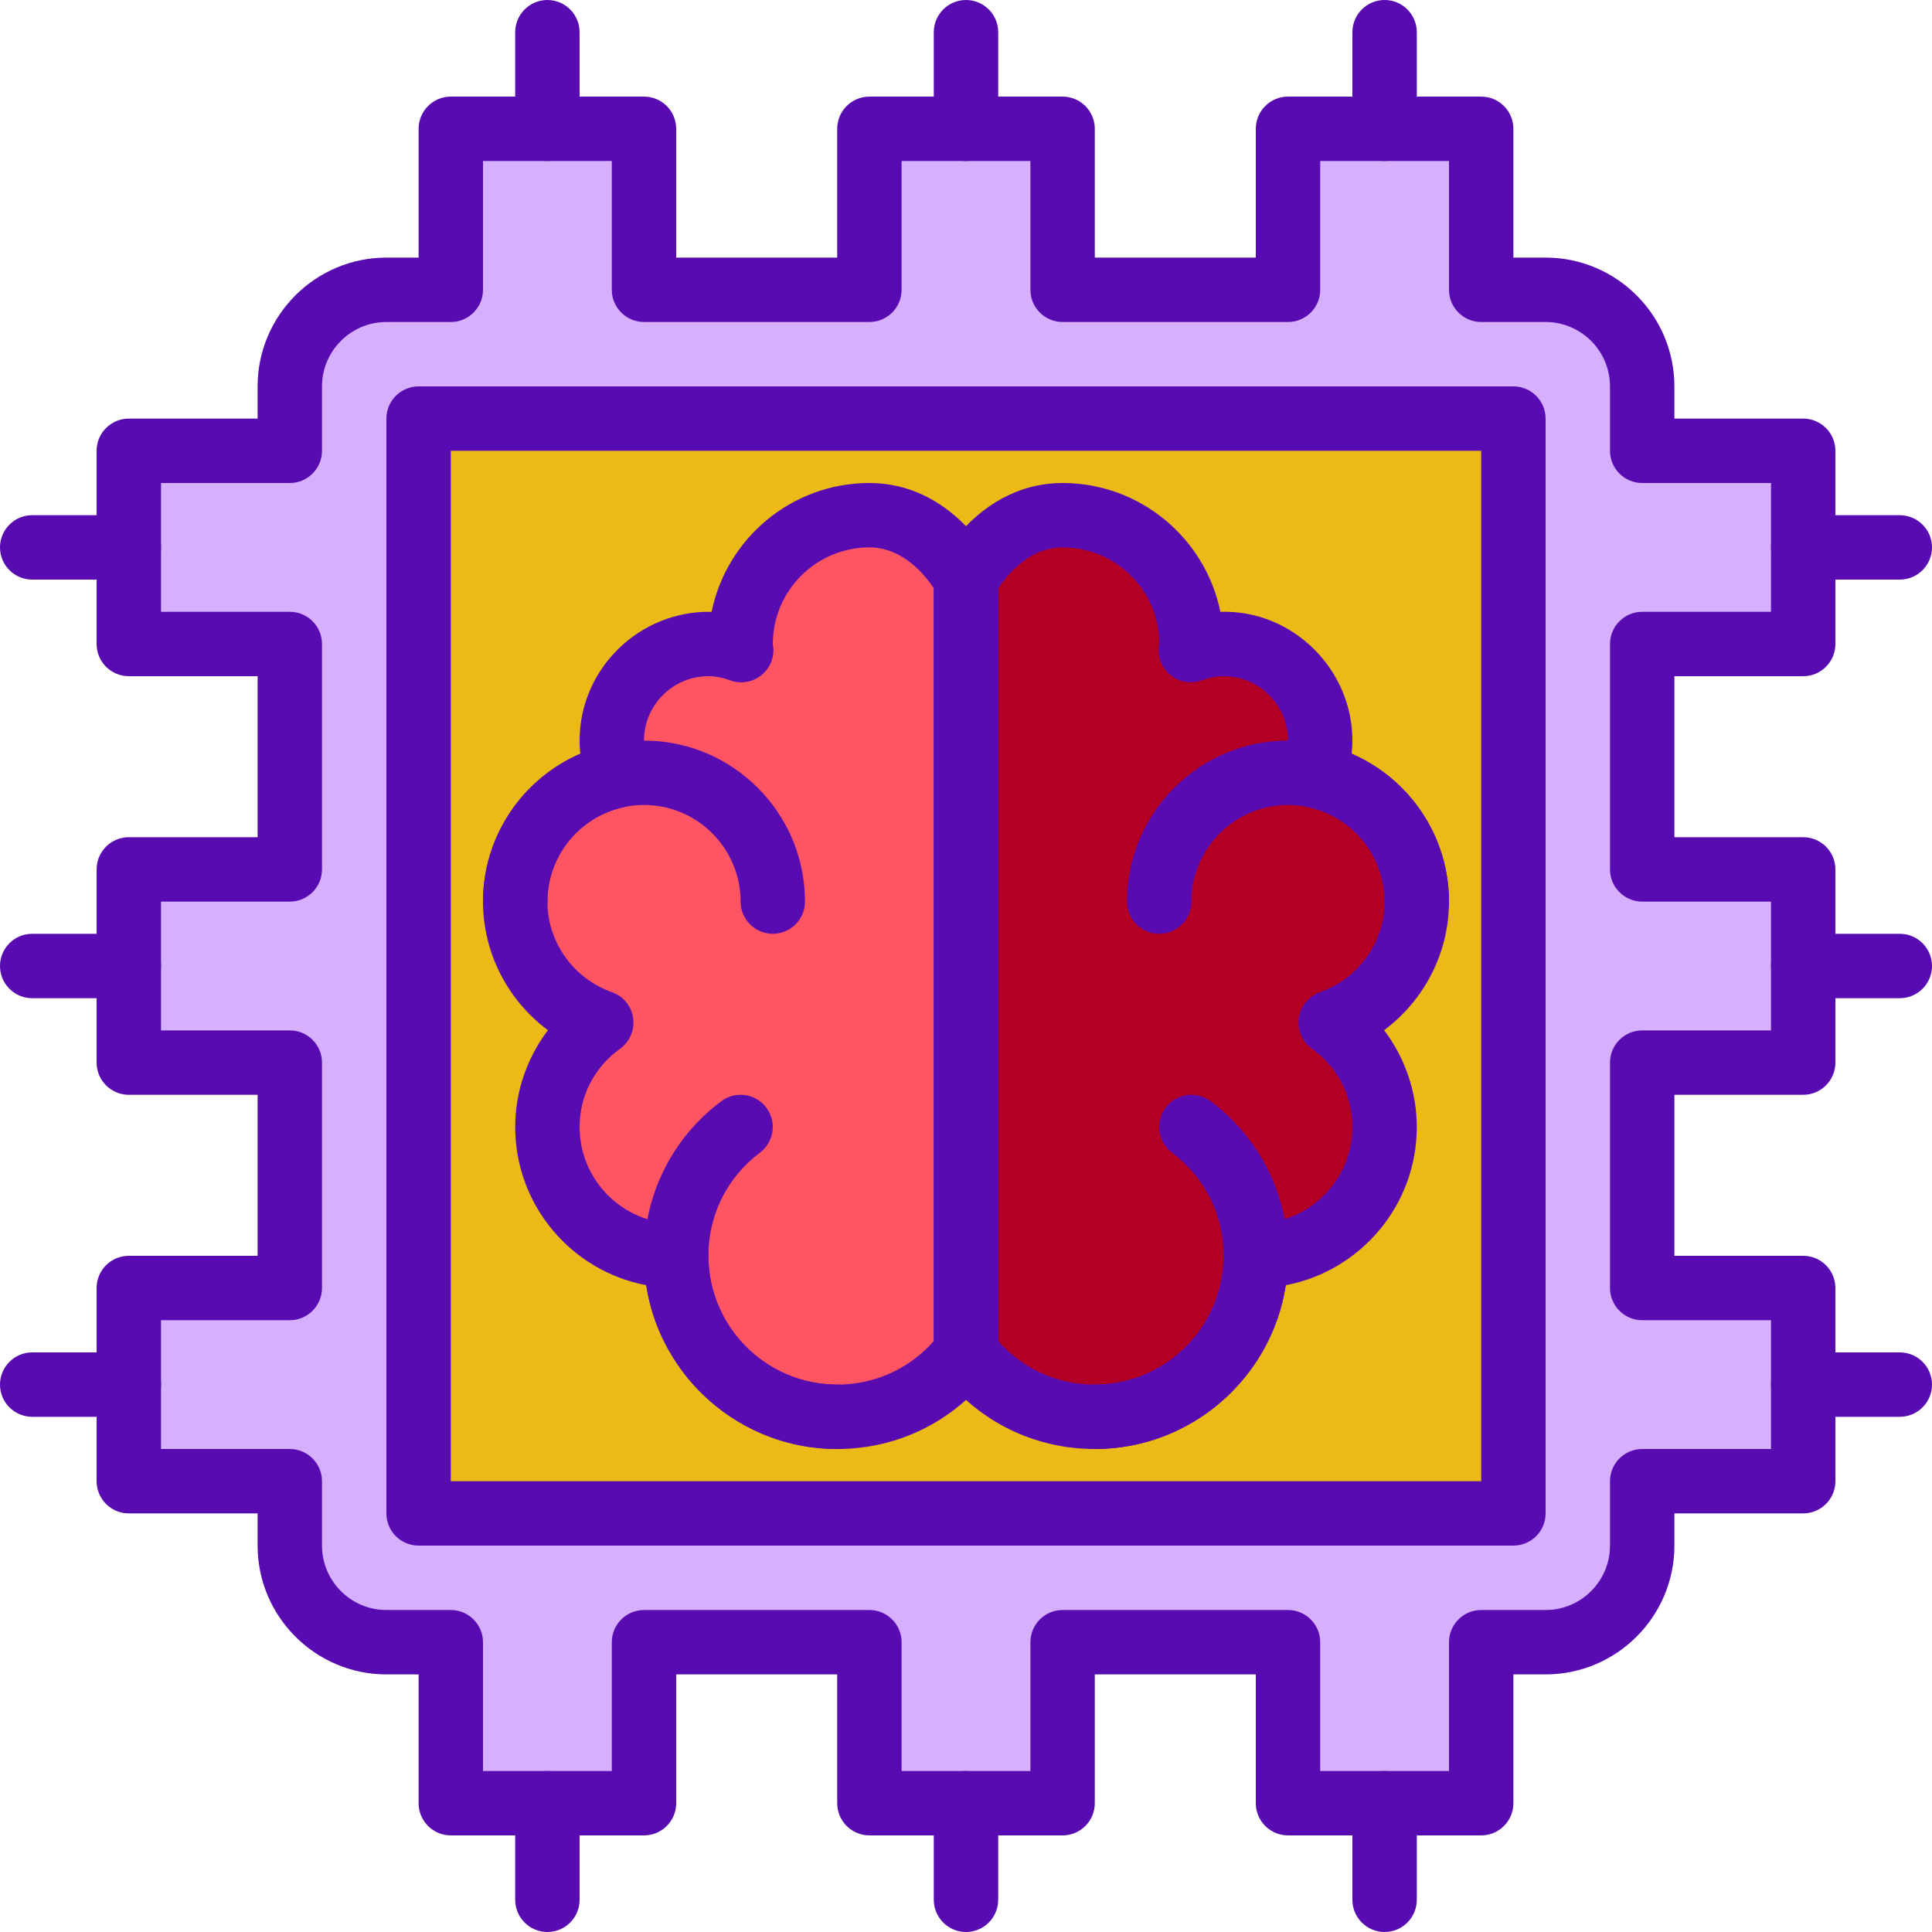 <?xml version="1.0"?>
<svg xmlns="http://www.w3.org/2000/svg" height="512px" viewBox="0 0 512 512" width="512px" class=""><g><path d="m477.867 170.668v-51.203h-42.668v-17.055c0-14.141-11.469-25.609-25.609-25.609h-17.055v-42.668h-51.203v42.668h-59.73v-42.668h-51.203v42.668h-59.73v-42.668h-51.203v42.668h-17.055c-14.141 0-25.609 11.469-25.609 25.609v17.055h-42.668v51.203h42.668v59.73h-42.668v51.203h42.668v59.73h-42.668v51.203h42.668v17.055c0 14.141 11.469 25.609 25.609 25.609h17.055v42.668h51.203v-42.668h59.73v42.668h51.203v-42.668h59.73v42.668h51.203v-42.668h17.055c14.141 0 25.609-11.469 25.609-25.609v-17.055h42.668v-51.203h-42.668v-59.73h42.668v-51.203h-42.668v-59.73zm0 0" fill="#28384c" data-original="#28384C" class="" style="fill:#D6B0FF" data-old_color="#28384c"/><path d="m110.934 110.934h290.133v290.133h-290.133zm0 0" fill="#ebba16" data-original="#EBBA16" class=""/><path d="m256 153.602v204.797c7.781 10.359 20.172 17.066 34.133 17.066 23.562 0 42.668-19.105 42.668-42.664 18.848 0 34.133-15.285 34.133-34.133 0-11.426-5.668-21.48-14.285-27.676 13.262-4.684 22.816-17.195 22.816-32.059 0-16.539-11.766-30.32-27.375-33.449 1.109-2.867 1.777-5.957 1.777-9.219 0-14.141-11.461-25.598-25.602-25.598-3.07 0-5.973.629-8.695 1.621.027-.555.164-1.066.164-1.621 0-18.852-15.285-34.133-34.133-34.133-17.066 0-25.602 17.066-25.602 17.066zm0 0" fill="#b50026" data-original="#B50026" class=""/><path d="m256 153.602v204.797c-7.781 10.359-20.172 17.066-34.133 17.066-23.562 0-42.668-19.105-42.668-42.664-18.848 0-34.133-15.285-34.133-34.133 0-11.426 5.668-21.48 14.285-27.676-13.262-4.684-22.816-17.195-22.816-32.059 0-16.539 11.766-30.32 27.375-33.449-1.109-2.867-1.777-5.957-1.777-9.219 0-14.141 11.461-25.598 25.602-25.598 3.07 0 5.973.629 8.695 1.621-.027-.555-.164-1.066-.164-1.621 0-18.852 15.285-34.133 34.133-34.133 17.066 0 25.602 17.066 25.602 17.066zm0 0" fill="#cb465f" data-original="#CB465F" class="" style="fill:#FF5562" data-old_color="#cb465f"/><g fill="#4d007e"><path d="m145.066 42.668c-4.711 0-8.531-3.824-8.531-8.535v-25.598c0-4.711 3.82-8.535 8.531-8.535 4.711 0 8.535 3.824 8.535 8.535v25.598c0 4.711-3.824 8.535-8.535 8.535zm0 0" data-original="#4D007E" class="active-path" style="fill:#590BB2" data-old_color="#4D007E"/><path d="m256 42.668c-4.711 0-8.535-3.824-8.535-8.535v-25.598c0-4.711 3.824-8.535 8.535-8.535s8.535 3.824 8.535 8.535v25.598c0 4.711-3.824 8.535-8.535 8.535zm0 0" data-original="#4D007E" class="active-path" style="fill:#590BB2" data-old_color="#4D007E"/><path d="m366.934 42.668c-4.711 0-8.535-3.824-8.535-8.535v-25.598c0-4.711 3.824-8.535 8.535-8.535 4.711 0 8.531 3.824 8.531 8.535v25.598c0 4.711-3.82 8.535-8.531 8.535zm0 0" data-original="#4D007E" class="active-path" style="fill:#590BB2" data-old_color="#4D007E"/><path d="m401.066 409.602h-290.133c-4.711 0-8.535-3.824-8.535-8.535v-290.133c0-4.711 3.824-8.535 8.535-8.535h290.133c4.711 0 8.535 3.824 8.535 8.535v290.133c0 4.711-3.824 8.535-8.535 8.535zm-281.602-17.066h273.07v-273.07h-273.07zm0 0" data-original="#4D007E" class="active-path" style="fill:#590BB2" data-old_color="#4D007E"/><path d="m366.934 512c-4.711 0-8.535-3.824-8.535-8.535v-25.598c0-4.711 3.824-8.535 8.535-8.535 4.711 0 8.531 3.824 8.531 8.535v25.598c0 4.711-3.82 8.535-8.531 8.535zm0 0" data-original="#4D007E" class="active-path" style="fill:#590BB2" data-old_color="#4D007E"/><path d="m256 512c-4.711 0-8.535-3.824-8.535-8.535v-25.598c0-4.711 3.824-8.535 8.535-8.535s8.535 3.824 8.535 8.535v25.598c0 4.711-3.824 8.535-8.535 8.535zm0 0" data-original="#4D007E" class="active-path" style="fill:#590BB2" data-old_color="#4D007E"/><path d="m145.066 512c-4.711 0-8.531-3.824-8.531-8.535v-25.598c0-4.711 3.82-8.535 8.531-8.535 4.711 0 8.535 3.824 8.535 8.535v25.598c0 4.711-3.824 8.535-8.535 8.535zm0 0" data-original="#4D007E" class="active-path" style="fill:#590BB2" data-old_color="#4D007E"/><path d="m503.465 153.602h-25.598c-4.711 0-8.535-3.824-8.535-8.535 0-4.711 3.824-8.531 8.535-8.531h25.598c4.711 0 8.535 3.82 8.535 8.531 0 4.711-3.824 8.535-8.535 8.535zm0 0" data-original="#4D007E" class="active-path" style="fill:#590BB2" data-old_color="#4D007E"/><path d="m503.465 264.535h-25.598c-4.711 0-8.535-3.824-8.535-8.535s3.824-8.535 8.535-8.535h25.598c4.711 0 8.535 3.824 8.535 8.535s-3.824 8.535-8.535 8.535zm0 0" data-original="#4D007E" class="active-path" style="fill:#590BB2" data-old_color="#4D007E"/><path d="m503.465 375.465h-25.598c-4.711 0-8.535-3.82-8.535-8.531 0-4.711 3.824-8.535 8.535-8.535h25.598c4.711 0 8.535 3.824 8.535 8.535 0 4.711-3.824 8.531-8.535 8.531zm0 0" data-original="#4D007E" class="active-path" style="fill:#590BB2" data-old_color="#4D007E"/><path d="m392.535 486.398h-51.203c-4.711 0-8.531-3.82-8.531-8.531v-34.133h-42.668v34.133c0 4.711-3.824 8.531-8.531 8.531h-51.203c-4.707 0-8.531-3.82-8.531-8.531v-34.133h-42.668v34.133c0 4.711-3.82 8.531-8.531 8.531h-51.203c-4.707 0-8.531-3.82-8.531-8.531v-34.133h-8.523c-18.824 0-34.145-15.32-34.145-34.145v-8.523h-34.133c-4.711 0-8.531-3.824-8.531-8.531v-51.203c0-4.711 3.82-8.531 8.531-8.531h34.133v-42.668h-34.133c-4.711 0-8.531-3.824-8.531-8.531v-51.203c0-4.707 3.82-8.531 8.531-8.531h34.133v-42.668h-34.133c-4.711 0-8.531-3.82-8.531-8.531v-51.203c0-4.707 3.82-8.531 8.531-8.531h34.133v-8.523c0-18.824 15.32-34.145 34.145-34.145h8.523v-34.133c0-4.711 3.824-8.531 8.531-8.531h51.203c4.711 0 8.531 3.82 8.531 8.531v34.133h42.668v-34.133c0-4.711 3.824-8.531 8.531-8.531h51.203c4.707 0 8.531 3.82 8.531 8.531v34.133h42.668v-34.133c0-4.711 3.82-8.531 8.531-8.531h51.203c4.707 0 8.531 3.82 8.531 8.531v34.133h8.523c18.824 0 34.145 15.32 34.145 34.145v8.523h34.133c4.711 0 8.531 3.824 8.531 8.531v51.203c0 4.711-3.82 8.531-8.531 8.531h-34.133v42.668h34.133c4.711 0 8.531 3.824 8.531 8.531v51.203c0 4.707-3.82 8.531-8.531 8.531h-34.133v42.668h34.133c4.711 0 8.531 3.82 8.531 8.531v51.203c0 4.707-3.82 8.531-8.531 8.531h-34.133v8.523c0 18.824-15.32 34.145-34.145 34.145h-8.523v34.133c0 4.711-3.824 8.531-8.531 8.531zm-42.668-17.066h34.133v-34.133c0-4.711 3.824-8.531 8.535-8.531h17.055c9.414 0 17.078-7.664 17.078-17.078v-17.055c0-4.711 3.82-8.535 8.531-8.535h34.133v-34.133h-34.133c-4.711 0-8.531-3.824-8.531-8.535v-59.73c0-4.711 3.82-8.535 8.531-8.535h34.133v-34.133h-34.133c-4.711 0-8.531-3.824-8.531-8.535v-59.73c0-4.711 3.82-8.535 8.531-8.535h34.133v-34.133h-34.133c-4.711 0-8.531-3.824-8.531-8.535v-17.055c0-9.414-7.664-17.078-17.078-17.078h-17.055c-4.711 0-8.535-3.82-8.535-8.531v-34.133h-34.133v34.133c0 4.711-3.824 8.531-8.535 8.531h-59.73c-4.711 0-8.535-3.82-8.535-8.531v-34.133h-34.133v34.133c0 4.711-3.824 8.531-8.535 8.531h-59.73c-4.711 0-8.535-3.82-8.535-8.531v-34.133h-34.133v34.133c0 4.711-3.824 8.531-8.535 8.531h-17.055c-9.414 0-17.078 7.664-17.078 17.078v17.055c0 4.711-3.82 8.535-8.531 8.535h-34.133v34.133h34.133c4.711 0 8.531 3.824 8.531 8.535v59.73c0 4.711-3.82 8.535-8.531 8.535h-34.133v34.133h34.133c4.711 0 8.531 3.824 8.531 8.535v59.73c0 4.711-3.82 8.535-8.531 8.535h-34.133v34.133h34.133c4.711 0 8.531 3.824 8.531 8.535v17.055c0 9.414 7.664 17.078 17.078 17.078h17.055c4.711 0 8.535 3.82 8.535 8.531v34.133h34.133v-34.133c0-4.711 3.824-8.531 8.535-8.531h59.73c4.711 0 8.535 3.82 8.535 8.531v34.133h34.133v-34.133c0-4.711 3.824-8.531 8.535-8.531h59.73c4.711 0 8.535 3.82 8.535 8.531zm0 0" data-original="#4D007E" class="active-path" style="fill:#590BB2" data-old_color="#4D007E"/><path d="m34.133 375.465h-25.598c-4.711 0-8.535-3.82-8.535-8.531 0-4.711 3.824-8.535 8.535-8.535h25.598c4.711 0 8.535 3.824 8.535 8.535 0 4.711-3.824 8.531-8.535 8.531zm0 0" data-original="#4D007E" class="active-path" style="fill:#590BB2" data-old_color="#4D007E"/><path d="m34.133 264.535h-25.598c-4.711 0-8.535-3.824-8.535-8.535s3.824-8.535 8.535-8.535h25.598c4.711 0 8.535 3.824 8.535 8.535s-3.824 8.535-8.535 8.535zm0 0" data-original="#4D007E" class="active-path" style="fill:#590BB2" data-old_color="#4D007E"/><path d="m34.133 153.602h-25.598c-4.711 0-8.535-3.824-8.535-8.535 0-4.711 3.824-8.531 8.535-8.531h25.598c4.711 0 8.535 3.82 8.535 8.531 0 4.711-3.824 8.535-8.535 8.535zm0 0" data-original="#4D007E" class="active-path" style="fill:#590BB2" data-old_color="#4D007E"/><path d="m290.133 384c-16.254 0-31.18-7.465-40.961-20.473-1.109-1.477-1.707-3.277-1.707-5.129v-204.797c0-1.324.309-2.637.898-3.816.453-.887 11.152-21.785 33.238-21.785 20.605 0 37.852 14.688 41.812 34.141 18.926-.629 34.984 15.02 34.984 34.125 0 1.16-.059 2.32-.188 3.484 15.344 6.629 25.789 21.938 25.789 39.184 0 13.617-6.578 26.172-17.195 34.082 5.539 7.32 8.66 16.324 8.66 25.652 0 20.812-14.973 38.195-34.719 41.922-3.766 24.551-25.031 43.41-50.613 43.41zm-25.598-28.621c6.484 7.375 15.664 11.555 25.598 11.555 18.824 0 34.133-15.309 34.133-34.133 0-4.711 3.824-8.535 8.535-8.535 14.113 0 25.598-11.484 25.598-25.598 0-8.277-3.906-15.84-10.727-20.746-2.574-1.852-3.906-4.984-3.461-8.133.441-3.148 2.602-5.785 5.598-6.844 10.238-3.617 17.125-13.27 17.125-24.012 0-12.145-8.637-22.699-20.523-25.09-2.473-.492-4.598-2.055-5.801-4.266-1.215-2.211-1.383-4.836-.473-7.184.797-2.059 1.195-4.113 1.195-6.129 0-9.41-7.652-17.066-17.066-17.066-1.844 0-3.738.359-5.785 1.102-2.68.973-5.676.539-7.969-1.152-2.297-1.688-3.594-4.41-3.465-7.262.008-.273.117-1.262.152-1.535 0-13.801-11.484-25.285-25.598-25.285-8.98 0-14.902 7.543-17.066 10.863zm0 0" data-original="#4D007E" class="active-path" style="fill:#590BB2" data-old_color="#4D007E"/><path d="m375.465 247.465c-4.707 0-8.531-3.82-8.531-8.531 0-14.113-11.484-25.602-25.602-25.602-14.113 0-25.598 11.488-25.598 25.602 0 4.711-3.824 8.531-8.535 8.531-4.711 0-8.531-3.82-8.531-8.531 0-23.527 19.141-42.668 42.664-42.668 23.527 0 42.668 19.141 42.668 42.668 0 4.711-3.824 8.531-8.535 8.531zm0 0" data-original="#4D007E" class="active-path" style="fill:#590BB2" data-old_color="#4D007E"/><path d="m290.133 384c-4.711 0-8.531-3.824-8.531-8.535 0-4.707 3.82-8.531 8.531-8.531 18.824 0 34.133-15.309 34.133-34.133 0-10.84-4.973-20.797-13.66-27.309-3.766-2.832-4.531-8.184-1.699-11.945 2.832-3.773 8.176-4.523 11.945-1.699 13.016 9.773 20.48 24.695 20.48 40.953 0 28.234-22.961 51.199-51.199 51.199zm0 0" data-original="#4D007E" class="active-path" style="fill:#590BB2" data-old_color="#4D007E"/><path d="m221.867 384c-25.582 0-46.848-18.859-50.613-43.41-19.746-3.727-34.719-21.109-34.719-41.922 0-9.328 3.121-18.332 8.668-25.652-10.625-7.91-17.203-20.465-17.203-34.082 0-17.246 10.445-32.555 25.789-39.184-.129-1.164-.188-2.324-.188-3.484 0-19.105 15.922-34.543 34.984-34.125 3.961-19.453 21.207-34.141 41.812-34.141 22.086 0 32.785 20.898 33.238 21.785.59 1.18.898 2.492.898 3.816v204.797c0 1.844-.598 3.645-1.707 5.129-9.773 13.008-24.707 20.473-40.961 20.473zm-34.133-204.801c-9.414 0-17.066 7.656-17.066 17.066 0 2.008.398 4.07 1.203 6.137.902 2.348.734 4.977-.48 7.184-1.211 2.211-3.336 3.766-5.801 4.27-11.887 2.379-20.523 12.934-20.523 25.078 0 10.742 6.887 20.395 17.125 24.012 2.996 1.059 5.156 3.695 5.598 6.844.453 3.148-.887 6.281-3.461 8.133-6.82 4.906-10.727 12.469-10.727 20.746 0 14.113 11.484 25.598 25.598 25.598 4.711 0 8.535 3.824 8.535 8.535 0 18.824 15.309 34.133 34.133 34.133 9.934 0 19.113-4.18 25.598-11.555v-199.449c-2.164-3.32-8.086-10.863-17.066-10.863-14.113 0-25.598 11.484-25.598 25.602.035.262.145.953.152 1.227.129 2.852-1.168 5.574-3.465 7.262-2.293 1.699-5.281 2.133-7.969 1.152-2.047-.75-3.941-1.109-5.785-1.109zm0 0" data-original="#4D007E" class="active-path" style="fill:#590BB2" data-old_color="#4D007E"/><path d="m204.801 247.465c-4.711 0-8.535-3.82-8.535-8.531 0-14.113-11.484-25.602-25.598-25.602-14.117 0-25.602 11.488-25.602 25.602 0 4.711-3.824 8.531-8.531 8.531-4.711 0-8.535-3.82-8.535-8.531 0-23.527 19.141-42.668 42.668-42.668 23.523 0 42.664 19.141 42.664 42.668 0 4.711-3.82 8.531-8.531 8.531zm0 0" data-original="#4D007E" class="active-path" style="fill:#590BB2" data-old_color="#4D007E"/><path d="m221.867 384c-28.238 0-51.199-22.965-51.199-51.199 0-16.258 7.465-31.18 20.469-40.961 3.773-2.824 9.113-2.074 11.949 1.699 2.832 3.762 2.062 9.113-1.699 11.945-8.68 6.52-13.652 16.477-13.652 27.316 0 18.824 15.309 34.133 34.133 34.133 4.711 0 8.531 3.824 8.531 8.531 0 4.711-3.82 8.535-8.531 8.535zm0 0" data-original="#4D007E" class="active-path" style="fill:#590BB2" data-old_color="#4D007E"/></g></g> </svg>

